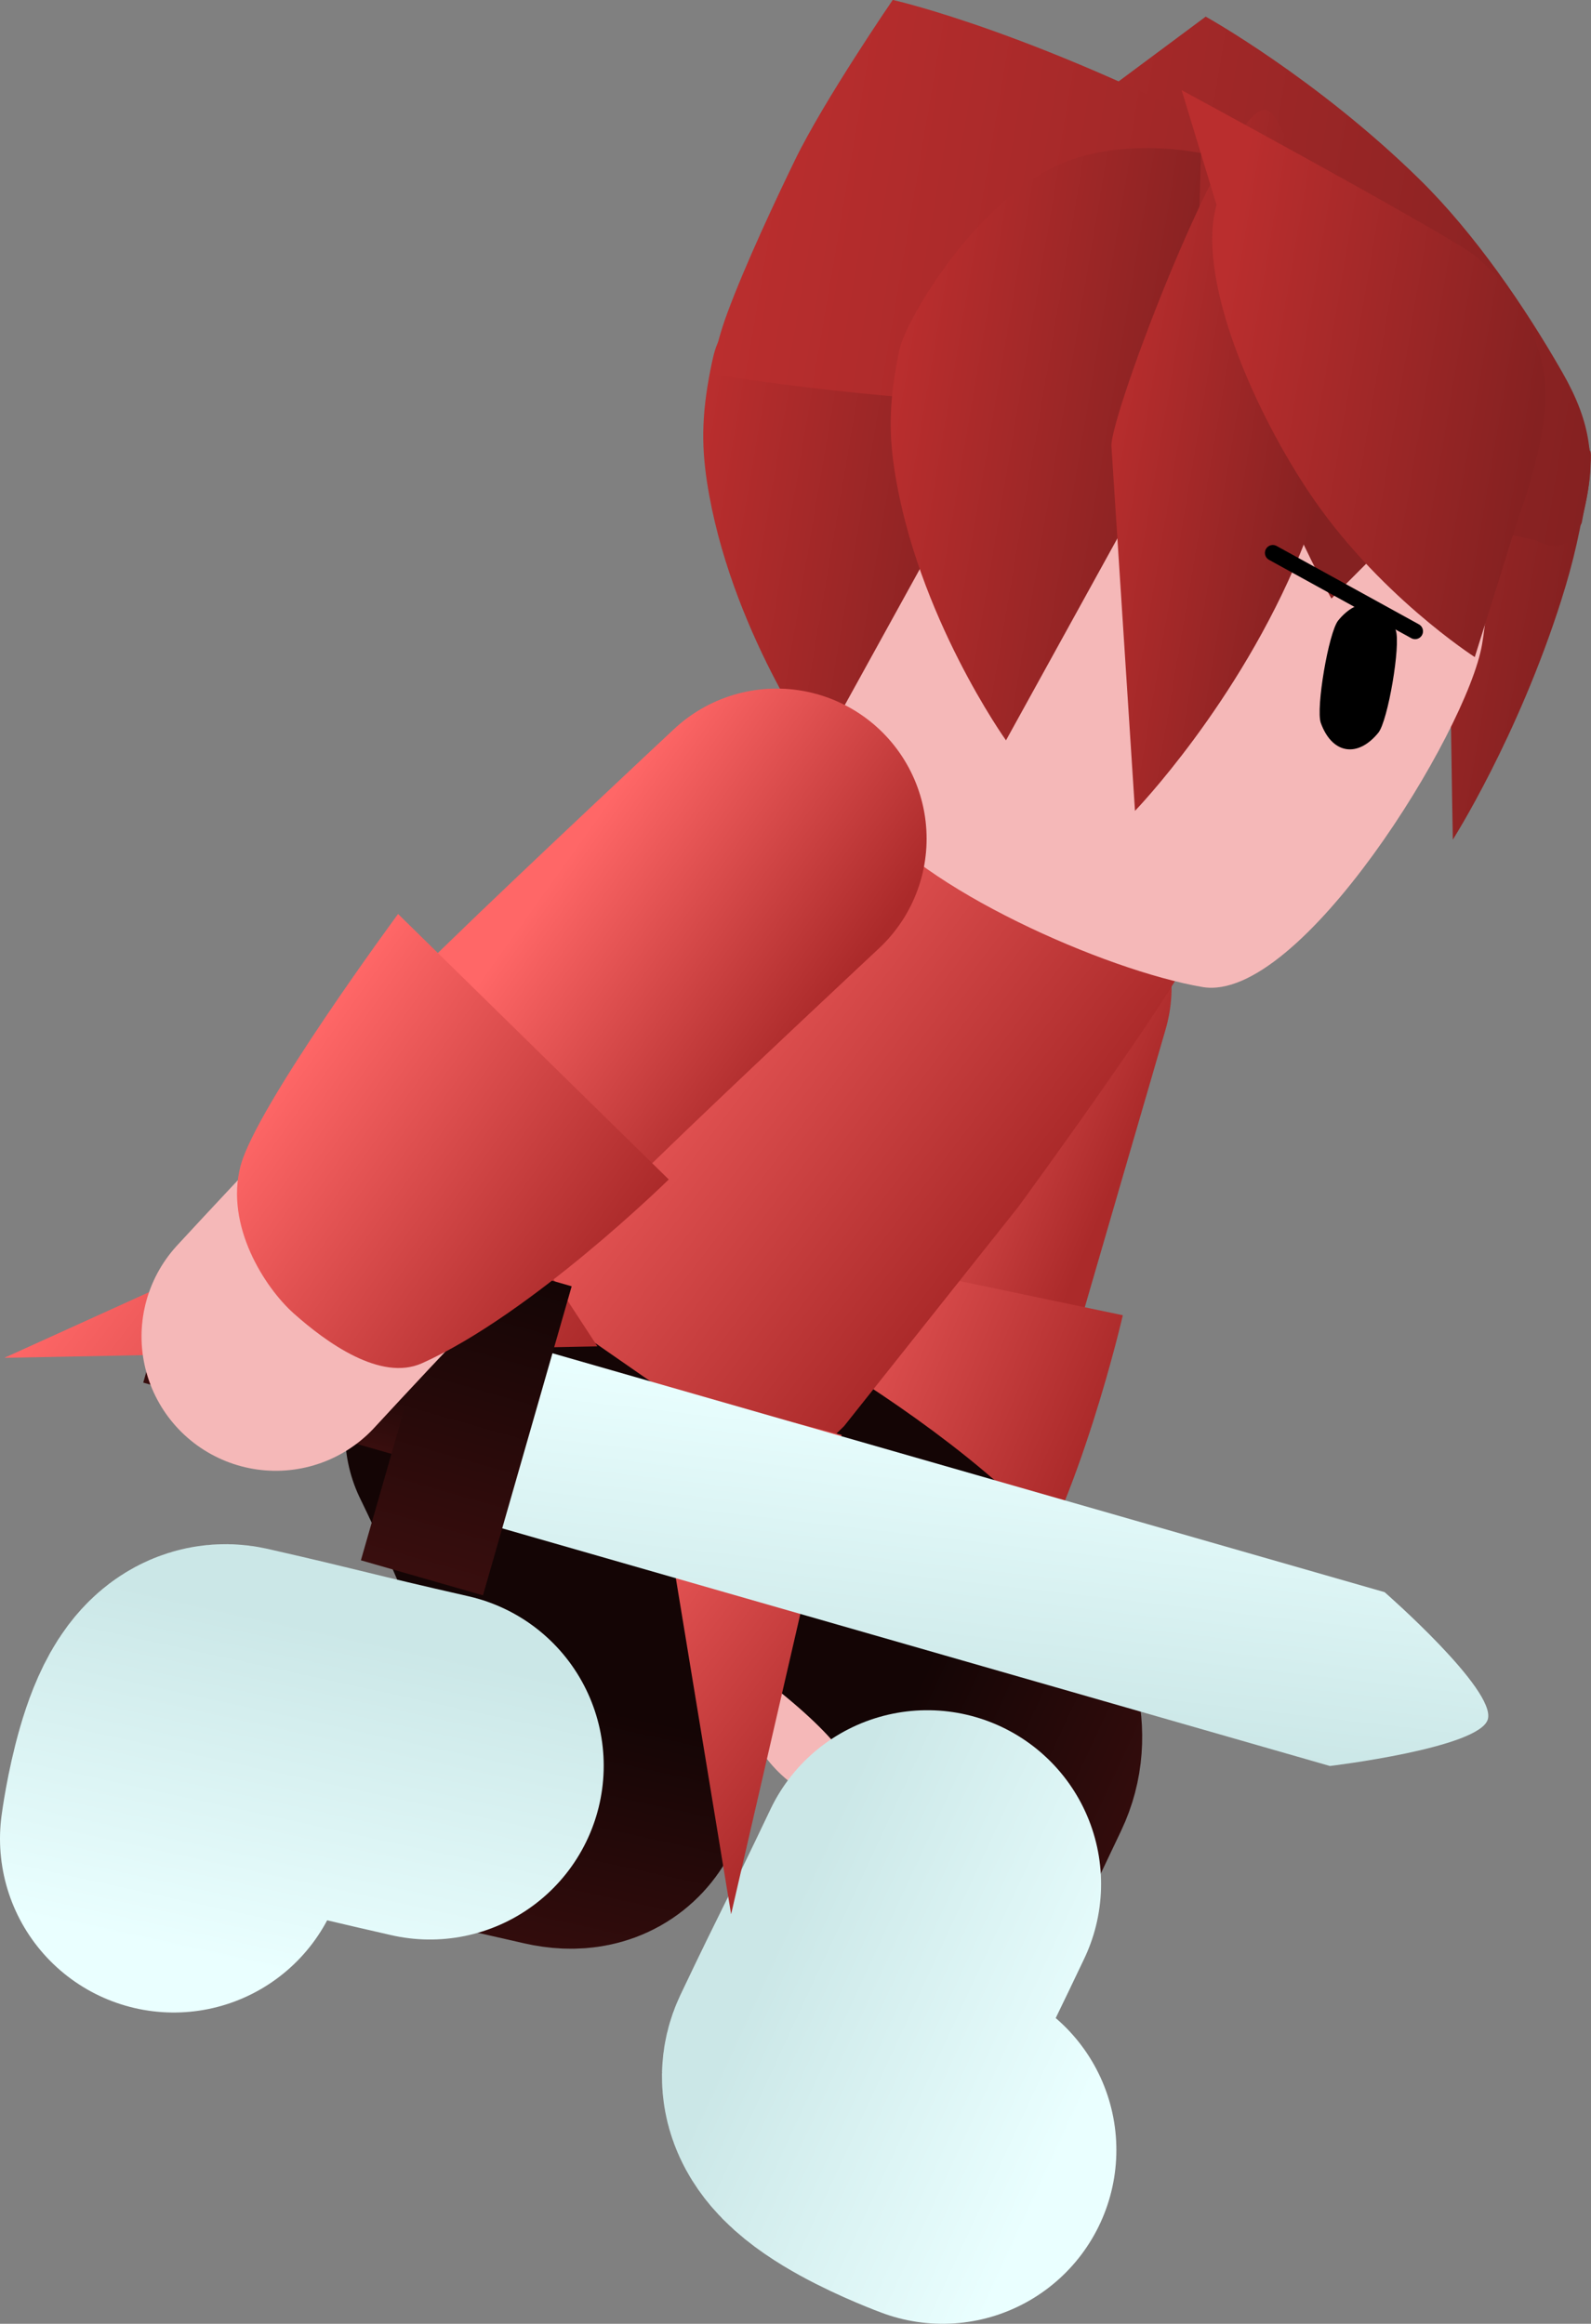 <svg version="1.1" xmlns="http://www.w3.org/2000/svg" xmlns:xlink="http://www.w3.org/1999/xlink" width="50.362" height="73.542" viewBox="0,0,50.362,73.542"><rect x="0" y="0" width="50.362" height="73.542" fill="#808080" stroke="none"/><defs><linearGradient x1="237.222" y1="181.135" x2="245.989" y2="184.794" gradientUnits="userSpaceOnUse" id="color-1"><stop offset="0" stop-color="#ff6767"/><stop offset="1" stop-color="#ab2a2a"/></linearGradient><linearGradient x1="232.096" y1="192.292" x2="243.503" y2="197.052" gradientUnits="userSpaceOnUse" id="color-2"><stop offset="0" stop-color="#ff6767"/><stop offset="1" stop-color="#ab2a2a"/></linearGradient><linearGradient x1="238.515" y1="203.563" x2="247.131" y2="207.564" gradientUnits="userSpaceOnUse" id="color-3"><stop offset="0" stop-color="#140505"/><stop offset="1" stop-color="#390e0e"/></linearGradient><linearGradient x1="234.349" y1="211.042" x2="244.325" y2="215.676" gradientUnits="userSpaceOnUse" id="color-4"><stop offset="0" stop-color="#cbe7e7"/><stop offset="1" stop-color="#eaffff"/></linearGradient><linearGradient x1="228.726" y1="203.568" x2="226.701" y2="212.85" gradientUnits="userSpaceOnUse" id="color-5"><stop offset="0" stop-color="#140505"/><stop offset="1" stop-color="#390e0e"/></linearGradient><linearGradient x1="220.518" y1="201.134" x2="218.172" y2="211.881" gradientUnits="userSpaceOnUse" id="color-6"><stop offset="0" stop-color="#cbe7e7"/><stop offset="1" stop-color="#eaffff"/></linearGradient><linearGradient x1="228.805" y1="178.491" x2="241.622" y2="188.265" gradientUnits="userSpaceOnUse" id="color-7"><stop offset="0" stop-color="#ff6767"/><stop offset="1" stop-color="#ab2a2a"/></linearGradient><linearGradient x1="214.237" y1="186.863" x2="225.933" y2="195.782" gradientUnits="userSpaceOnUse" id="color-8"><stop offset="0" stop-color="#ff6767"/><stop offset="1" stop-color="#ab2a2a"/></linearGradient><linearGradient x1="227.404" y1="196.967" x2="237.243" y2="204.47" gradientUnits="userSpaceOnUse" id="color-9"><stop offset="0" stop-color="#ff6767"/><stop offset="1" stop-color="#ab2a2a"/></linearGradient><linearGradient x1="219.22" y1="191.38" x2="218.349" y2="194.452" gradientUnits="userSpaceOnUse" id="color-10"><stop offset="0" stop-color="#140505"/><stop offset="1" stop-color="#390e0e"/></linearGradient><linearGradient x1="241.854" y1="193.959" x2="240.679" y2="204.123" gradientUnits="userSpaceOnUse" id="color-11"><stop offset="0" stop-color="#eaffff"/><stop offset="1" stop-color="#cbe7e7"/></linearGradient><linearGradient x1="225.951" y1="189.673" x2="223.17" y2="199.475" gradientUnits="userSpaceOnUse" id="color-12"><stop offset="0" stop-color="#140505"/><stop offset="1" stop-color="#390e0e"/></linearGradient><linearGradient x1="249.04" y1="165.453" x2="259.656" y2="167.257" gradientUnits="userSpaceOnUse" id="color-13"><stop offset="0" stop-color="#ba2e2e"/><stop offset="1" stop-color="#852121"/></linearGradient><linearGradient x1="233.875" y1="155.104" x2="260.975" y2="159.711" gradientUnits="userSpaceOnUse" id="color-14"><stop offset="0" stop-color="#ba2e2e"/><stop offset="1" stop-color="#852121"/></linearGradient><linearGradient x1="234.346" y1="166.125" x2="256.712" y2="169.927" gradientUnits="userSpaceOnUse" id="color-15"><stop offset="0" stop-color="#ffd499"/><stop offset="1" stop-color="#ffd599"/></linearGradient><linearGradient x1="231.428" y1="166.27" x2="240.765" y2="167.857" gradientUnits="userSpaceOnUse" id="color-16"><stop offset="0" stop-color="#ba2e2e"/><stop offset="1" stop-color="#852121"/></linearGradient><linearGradient x1="233.303" y1="155.544" x2="260.887" y2="160.232" gradientUnits="userSpaceOnUse" id="color-17"><stop offset="0" stop-color="#ba2e2e"/><stop offset="1" stop-color="#852121"/></linearGradient><linearGradient x1="237.36" y1="165.883" x2="246.697" y2="167.47" gradientUnits="userSpaceOnUse" id="color-18"><stop offset="0" stop-color="#ba2e2e"/><stop offset="1" stop-color="#852121"/></linearGradient><linearGradient x1="244.396" y1="164.342" x2="251.593" y2="165.565" gradientUnits="userSpaceOnUse" id="color-19"><stop offset="0" stop-color="#ba2e2e"/><stop offset="1" stop-color="#852121"/></linearGradient><linearGradient x1="247.916" y1="162.19" x2="258.294" y2="163.954" gradientUnits="userSpaceOnUse" id="color-20"><stop offset="0" stop-color="#ba2e2e"/><stop offset="1" stop-color="#852121"/></linearGradient><linearGradient x1="229.353" y1="174.436" x2="237.076" y2="179.968" gradientUnits="userSpaceOnUse" id="color-21"><stop offset="0" stop-color="#ff6767"/><stop offset="1" stop-color="#ab2a2a"/></linearGradient><linearGradient x1="218.824" y1="183.439" x2="228.469" y2="190.347" gradientUnits="userSpaceOnUse" id="color-22"><stop offset="0" stop-color="#ff6767"/><stop offset="1" stop-color="#ab2a2a"/></linearGradient></defs><g transform="translate(-209.8,-149.53)"><g data-paper-data="{&quot;isPaintingLayer&quot;:true}" fill-rule="nonzero" stroke-linejoin="miter" stroke-miterlimit="10" stroke-dasharray="" stroke-dashoffset="0" style="mix-blend-mode: normal"><g><path d="M237.429,202.585c0,0 1.127,-8.849 1.664,-11.256c0.637,-2.857 3.115,-10.478 3.115,-10.478" fill="none" stroke="#f5b8b8" stroke-width="8.5" stroke-linecap="round"/><path d="M238.481,194.458c0.164,-0.815 0.078,-1.357 0.634,-3.286c0.574,-1.994 3.02,-10.39 3.02,-10.39" fill="none" stroke="url(#color-1)" stroke-width="9.5" stroke-linecap="round"/><path d="M233.695,198.102c-0.602,-1.857 -0.098,-9.408 -0.098,-9.408l11.745,2.46c0,0 -1.358,5.935 -3.447,9.111c-0.786,1.195 -2.897,1.078 -4.27,0.857c-1.205,-0.193 -3.328,-1.163 -3.93,-3.02z" fill="url(#color-2)" stroke="none" stroke-width="0" stroke-linecap="butt"/></g><g fill="none" stroke-linecap="round"><path d="M231.618,195.516c0,0 11.235,6.011 9.381,9.912c-1.303,2.74 -3.515,7.394 -4.684,9.852c-0.474,0.997 2.945,2.249 2.945,2.249" stroke="url(#color-3)" stroke-width="9.5"/><path d="M239.638,217.572c0,0 -3.87,-1.417 -3.333,-2.546c1.323,-2.783 1.375,-2.77 2.849,-5.872" stroke="url(#color-4)" stroke-width="11"/></g><g fill="none" stroke-linecap="round"><path d="M225.474,194.882c0,0 6.185,12.476 1.974,11.518c-2.959,-0.673 -7.983,-1.817 -10.637,-2.421c-1.077,-0.245 -1.552,3.364 -1.552,3.364" stroke="url(#color-5)" stroke-width="9.5"/><path d="M215.3,207.721c0,0 0.538,-4.086 1.757,-3.809c3.004,0.684 3.003,0.737 6.353,1.499" stroke="url(#color-6)" stroke-width="11"/></g><g stroke-width="0" stroke-linecap="butt"><path d="M235.539,170.731c0.996,-0.683 2.409,1.415 2.409,1.415l7.437,5.671c0,0 2.384,0.924 2.031,1.97c-0.353,1.046 -5.37,7.922 -5.37,7.922l-5.529,6.957l-1.706,1.651l-6.17,-4.283l-5.35,-4.713l1.202,-2.456l5.015,-6.928c0,0 3.008,-5.132 6.032,-7.206z" fill="url(#color-7)" stroke="#001966"/><path d="M209.937,192.502l14.666,-6.653l4.108,6.29z" fill="url(#color-8)" stroke="none"/><path d="M230.182,193.325l6.259,1.616l-3.498,15.169z" data-paper-data="{&quot;index&quot;:null}" fill="url(#color-9)" stroke="none"/></g><g stroke="none" stroke-linecap="butt"><path d="M215.208,190.242l8.027,2.304l-0.874,3.044l-8.027,-2.304z" fill="url(#color-10)" stroke-width="0"/><path d="M226.805,192.219l26.824,7.699c0,0 3.536,3.087 3.267,4.024c-0.261,0.91 -4.998,1.477 -4.998,1.477l-26.683,-7.659z" fill="url(#color-11)" stroke-width="0.5"/><path d="M224.032,189.129l3.864,1.109l-2.808,9.781l-3.864,-1.109z" fill="url(#color-12)" stroke-width="0"/></g><g><g stroke-linecap="butt"><path d="M259.229,168.501c-1.389,4.386 -3.441,7.602 -3.441,7.602c0,0 -0.142,-7.716 -0.098,-9.646c0.017,-0.727 -2.272,-5.08 -2.272,-5.08c0,0 -3.916,-5.203 -2.503,-5.105c1.092,0.076 8.992,7.795 8.992,7.795c0,0 0.421,-0.957 0.178,0.63c-0.243,1.587 -0.479,2.614 -0.857,3.805z" data-paper-data="{&quot;index&quot;:null}" fill="url(#color-13)" stroke="none" stroke-width="0"/><path d="M259.88,165.918c-0.482,1.774 -1.977,0.347 -1.977,0.347c0,0 -1.729,-2.266 -4.026,-3.181c-2.269,-0.905 -5.095,-0.457 -7.106,-0.854c-4.299,-0.848 -13.952,-0.912 -13.952,-0.912l15.147,-11.262c0,0 3.496,1.942 6.758,5.139c1.764,1.728 3.354,4.064 4.527,6.112c0.908,1.586 1.112,2.837 0.63,4.611z" fill="url(#color-14)" stroke="none" stroke-width="0"/><path d="M247.442,156.774c3.086,0.524 5.667,2.261 7.345,4.641c1.678,2.381 2.453,5.407 1.926,8.511c-0.467,2.749 -5.762,11.366 -8.848,10.841c-3.086,-0.525 -8.972,-3.143 -10.65,-5.523c-1.678,-2.382 -3.395,-6.016 -2.868,-9.12c0.528,-3.104 2.259,-5.704 4.63,-7.397c2.371,-1.693 5.38,-2.478 8.466,-1.954z" fill="#f5b8b8" stroke="url(#color-15)" stroke-width="0"/><path d="M253.982,169.477c0.163,0.454 -0.248,2.866 -0.551,3.241c-0.305,0.375 -0.67,0.577 -1.025,0.517c-0.356,-0.06 -0.633,-0.372 -0.797,-0.827c-0.163,-0.454 0.248,-2.866 0.551,-3.241c0.305,-0.375 0.67,-0.577 1.025,-0.517c0.356,0.06 0.634,0.372 0.797,0.827z" data-paper-data="{&quot;index&quot;:null}" fill="#000000" stroke="none" stroke-width="1.301"/><path d="M232.343,160.971c0.322,-1.529 0.738,-0.457 0.738,-0.457c0,0 2.309,-4.596 5.172,-5.93c3.535,-1.646 7.834,-0.081 8.707,0.127c1.122,0.267 -5.295,7.845 -5.295,7.845l-5.954,10.792c0,0 -2.822,-3.947 -3.531,-8.562c-0.192,-1.254 -0.161,-2.286 0.162,-3.815z" data-paper-data="{&quot;index&quot;:null}" fill="url(#color-16)" stroke="none" stroke-width="0"/><path d="M259.875,166.049c-0.058,0.342 -1.085,0.649 -1.085,0.649c0,0 -1.187,-0.239 -2.406,-0.485c-1.663,-0.335 0.175,-3.359 -4.642,-4.329c-1.936,-0.39 -6.157,0.585 -8.784,0.495c-5.984,-0.205 -10.643,-1.015 -10.643,-1.015c0,0 0.104,-0.83 0.503,-1.914c0.571,-1.55 1.562,-3.651 2.144,-4.85c0.922,-1.9 3.097,-5.072 3.097,-5.072c0,0 4.678,1.036 11.797,4.864c4.854,2.61 9.101,5.994 10.184,9.066c0.279,0.792 -0.053,1.921 -0.166,2.59z" fill="url(#color-17)" stroke="none" stroke-width="0"/><path d="M238.275,160.584c0.175,-0.831 2.089,-4.19 4.611,-5.625c2.12,-1.206 4.93,-0.582 4.93,-0.582l-0.218,7.791l-5.954,10.792c0,0 -2.822,-3.947 -3.531,-8.562c-0.192,-1.254 -0.161,-2.286 0.162,-3.815z" data-paper-data="{&quot;index&quot;:null}" fill="url(#color-18)" stroke="none" stroke-width="0"/><path d="M249.125,156.219c0.412,-1.184 0.784,-0.067 0.784,-0.067l8.732,5.61l-6.695,6.711c0,0 -2.699,-4.689 -3.187,-9.013c-0.132,-1.175 -0.046,-2.057 0.366,-3.241z" fill="#852121" stroke="none" stroke-width="0"/><path d="M250.955,167.049c-1.961,4.766 -5.228,8.143 -5.228,8.143c0,0 -0.599,-9.273 -0.745,-11.536c-0.061,-0.943 3.652,-10.741 4.866,-10.652c1.018,0.074 2.441,8.116 2.191,9.87c-0.25,1.754 -0.552,2.88 -1.085,4.175z" data-paper-data="{&quot;index&quot;:null}" fill="url(#color-19)" stroke="none" stroke-width="0"/><path d="M247.203,152.383c0,0 7.457,4.036 9.09,5.101c0.461,0.301 2.097,1.729 2.394,3.989c0.226,1.716 -0.825,4.443 -0.825,4.443l-1.379,4.409c0,0 -3.123,-2.004 -5.285,-5.27c-1.854,-2.802 -3.523,-6.838 -2.89,-9.041z" fill="url(#color-20)" stroke="none" stroke-width="0"/></g><path d="M250.09,167.028l4.504,2.48" fill="none" stroke="#000000" stroke-width="0.5" stroke-linecap="round"/></g><g><path d="M218.53,191.827c0,0 4.926,-5.353 7.586,-7.855c2.729,-2.568 8.18,-7.532 8.18,-7.532" fill="none" stroke="#f5b8b8" stroke-width="8.5" stroke-linecap="round"/><path d="M225.11,184.922c0.533,-0.622 0.201,-0.207 2.237,-2.19c2.166,-2.11 7.034,-6.66 7.034,-6.66" fill="none" stroke="url(#color-21)" stroke-width="9.5" stroke-linecap="round"/><path d="M217.413,186.433c0.494,-1.889 4.988,-7.978 4.988,-7.978l8.568,8.402c0,0 -4.343,4.267 -7.814,5.817c-1.306,0.583 -3.021,-0.653 -4.059,-1.579c-0.911,-0.812 -2.176,-2.773 -1.683,-4.662z" fill="url(#color-22)" stroke="none" stroke-width="0" stroke-linecap="butt"/></g></g></g></svg><!--rotationCenter:30.200109999999995:30.470335000000006-->